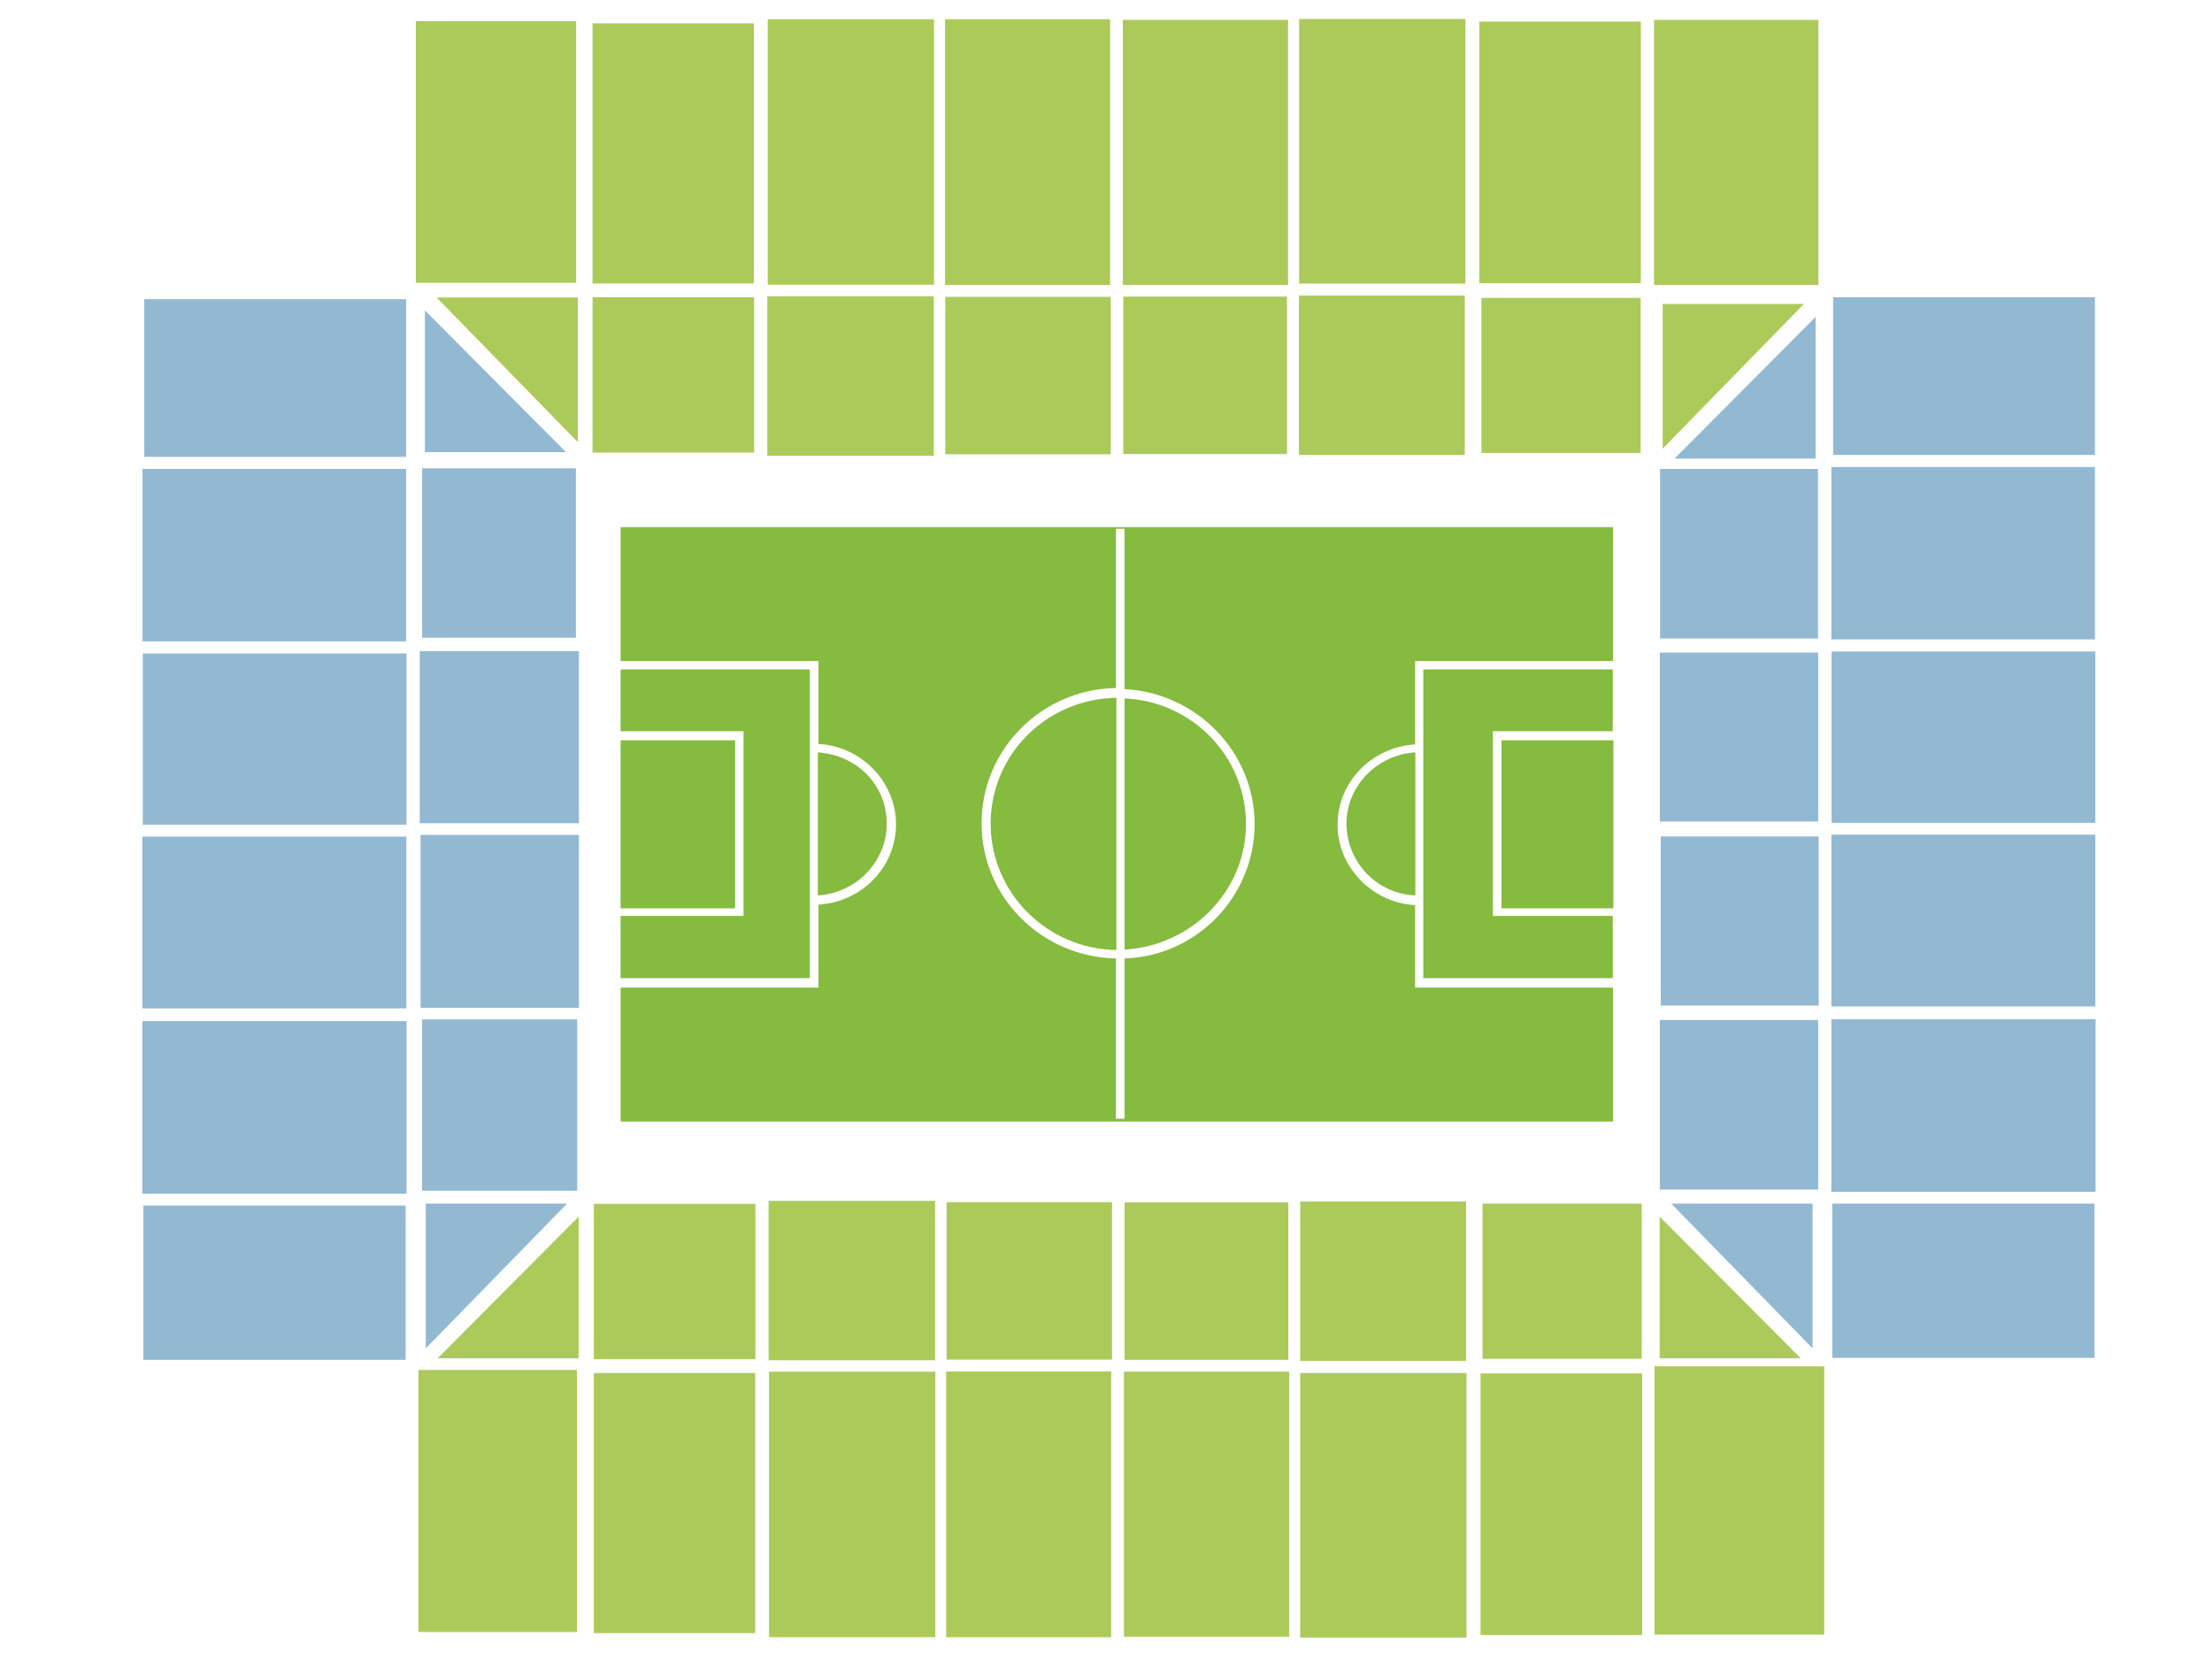 <?xml version="1.0" encoding="utf-8"?>
<!-- Generator: Adobe Illustrator 21.0.0, SVG Export Plug-In . SVG Version: 6.00 Build 0)  -->
<svg version="1.1" id="Laag_1" xmlns="http://www.w3.org/2000/svg" xmlns:xlink="http://www.w3.org/1999/xlink" x="0px" y="0px"
	 viewBox="0 0 1024 768" style="enable-background:new 0 0 1024 768;" xml:space="preserve">
<style type="text/css">
	.st0{fill:#ACCA5A;}
	.st1{fill:#93B8D2;}
	.st2{fill:#85BB3E;}
</style>
<g>
	<path class="st0" d="M844.5,632.5c0,41.6,0,82.4,0,124.2c-26.2,0-51.8,0-78.6,0c0-41.1,0-82.1,0-124.2
		C791.4,632.5,817.4,632.5,844.5,632.5z"/>
	<path class="st1" d="M847.8,386.4c41.3,0,81.3,0,122.2,0c0,26.6,0,52.4,0,79.5c-40.4,0-80.9,0-122.2,0
		C847.8,439.5,847.8,413.4,847.8,386.4z"/>
	<path class="st1" d="M847.8,296c0-26.5,0-52.6,0-79.8c40.7,0,80.9,0,122,0c0,26.7,0,52.7,0,79.8C929.4,296,889.4,296,847.8,296z"/>
	<path class="st1" d="M847.9,301.6c41,0,81.2,0,122.1,0c0,26.7,0,52.4,0,79.3c-40.8,0-80.9,0-122.1,0
		C847.9,354.6,847.9,328.3,847.9,301.6z"/>
	<path class="st1" d="M970.1,551.7c-41,0-81.2,0-122.3,0c0-26.7,0-52.7,0-79.9c40.7,0,81.1,0,122.3,0
		C970.1,498.4,970.1,524.1,970.1,551.7z"/>
	<path class="st0" d="M437.5,8.9c26.1,0,50.8,0,76.4,0c0,41.1,0,81.7,0,123c-25.3,0-50.3,0-76.4,0C437.5,91.2,437.5,50.7,437.5,8.9z
		"/>
	<path class="st0" d="M765.7,131.9c0-40.9,0-81.5,0-122.7c25.6,0,50.2,0,76.1,0c0,40.8,0,81.3,0,122.7
		C816.7,131.9,791.5,131.9,765.7,131.9z"/>
	<path class="st0" d="M432.4,131.8c-26.2,0-51.2,0-77,0c0-41,0-81.5,0-122.9c25.9,0,51.1,0,77,0C432.4,49.9,432.4,90.2,432.4,131.8z
		"/>
	<path class="st0" d="M596.3,131.9c-25.6,0-50.6,0-76.5,0c0-40.7,0-81.3,0-122.7c25.2,0,50.2,0,76.5,0
		C596.3,50.2,596.3,90.7,596.3,131.9z"/>
	<path class="st1" d="M969.8,210.6c-40.7,0-80.5,0-121.2,0c0-24.6,0-48.4,0-73c40.5,0,80.3,0,121.2,0
		C969.8,161.6,969.8,185.4,969.8,210.6z"/>
	<path class="st0" d="M684.8,10c25.5,0,49.8,0,74.8,0c0,40.5,0,80.4,0,121.1c-24.6,0-49.2,0-74.8,0C684.8,91,684.8,50.9,684.8,10z"
		/>
	<path class="st0" d="M601.4,131.3c0-40.9,0-81.5,0-122.5c25.9,0,51,0,77,0c0,40.9,0,81.2,0,122.5
		C652.7,131.3,627.5,131.3,601.4,131.3z"/>
	<path class="st0" d="M266.7,130.9c-27.5,0-50.2,0-74.2,0c0-41.4,0-80.8,0-121.1c24.6,0,48.9,0,74.2,0
		C266.7,50.7,266.7,91.7,266.7,130.9z"/>
	<path class="st1" d="M848.2,628.6c0-23.9,0-47.2,0-71.4c40.9,0,81,0,121.4,0c0,24.2,0,47.4,0,71.4
		C929,628.6,889.5,628.6,848.2,628.6z"/>
	<path class="st0" d="M274.3,10.8c25.2,0,49.4,0,74.7,0c0,39.5,0,79.6,0,120.4c-24.7,0-49.2,0-74.7,0
		C274.3,91.3,274.3,51.5,274.3,10.8z"/>
	<path class="st0" d="M193.7,755.5c0-40.6,0-80.5,0-121.3c23.9,0,48.1,0,73.4,0c0,40.1,0,80.2,0,121.3
		C243,755.5,219.2,755.5,193.7,755.5z"/>
	<path class="st1" d="M841.6,295.6c-24.4,0-48.3,0-73.1,0c0-26.3,0-52,0-78.5c24.3,0,48.2,0,73.1,0
		C841.6,242.8,841.6,268.5,841.6,295.6z"/>
	<path class="st1" d="M768.4,472.2c24.7,0,48.5,0,73.3,0c0,26.1,0,52,0,78.5c-24.6,0-48.7,0-73.3,0
		C768.4,524.2,768.4,498.6,768.4,472.2z"/>
	<path class="st1" d="M768.4,302.1c24.5,0,48.4,0,73.3,0c0,25.9,0,51.6,0,78.2c-24.1,0-48.2,0-73.3,0
		C768.4,354.4,768.4,329,768.4,302.1z"/>
	<path class="st1" d="M768.8,387.2c24.5,0,48.3,0,73.1,0c0,26.1,0,51.8,0,78.3c-24.1,0-48,0-73.1,0
		C768.8,439.9,768.8,414.3,768.8,387.2z"/>
	<path class="st0" d="M355.2,211c0-25.2,0-49.1,0-73.8c25.9,0,51.1,0,77.1,0c0,24.8,0,48.9,0,73.8C406.6,211,381.3,211,355.2,211z"
		/>
	<path class="st1" d="M195.4,295.2c0-26.4,0-52.1,0-78.4c23.9,0,47,0,71.2,0c0,25.9,0,51.6,0,78.4
		C243.5,295.2,220.1,295.2,195.4,295.2z"/>
	<path class="st1" d="M268,466.6c-24.6,0-48.5,0-73.3,0c0-26.5,0-52.9,0-80.1c24.3,0,48.4,0,73.3,0C268,412.9,268,439,268,466.6z"/>
	<path class="st1" d="M194.3,381.1c0-27,0-52.9,0-79.7c24.6,0,48.7,0,73.7,0c0,26.5,0,52.7,0,79.7
		C243.6,381.1,219.4,381.1,194.3,381.1z"/>
	<path class="st1" d="M195.4,551.2c0-27,0-52.7,0-79.3c24.1,0,47.5,0,71.8,0c0,26.4,0,52.4,0,79.3
		C243.3,551.2,219.9,551.2,195.4,551.2z"/>
	<path class="st0" d="M514.2,137.4c0,24.8,0,48.4,0,72.9c-25.4,0-50.4,0-76.6,0c0-23.6,0-47.7,0-72.9
		C463.2,137.4,488.1,137.4,514.2,137.4z"/>
	<path class="st0" d="M274.3,137.6c24.7,0,49.4,0,74.8,0c0,24.1,0,47.5,0,71.9c-24.8,0-49.3,0-74.8,0
		C274.3,185.7,274.3,162.2,274.3,137.6z"/>
	<path class="st0" d="M685.8,137.9c24.5,0,48.8,0,73.7,0c0,24.1,0,47.5,0,71.8c-24.4,0-48.2,0-73.7,0
		C685.8,186.3,685.8,162.5,685.8,137.9z"/>
	<path class="st0" d="M601.3,136.8c26.3,0,51,0,76.8,0c0,24.4,0,48.6,0,73.8c-25.3,0-50.6,0-76.8,0
		C601.3,186.2,601.3,162.1,601.3,136.8z"/>
	<path class="st0" d="M520,137.3c25.3,0,50,0,75.8,0c0,24.3,0,48.1,0,72.9c-25.1,0-50.1,0-75.8,0C520,186.1,520,161.9,520,137.3z"/>
	<path class="st0" d="M267.5,204.7c-22.3-22.9-43.9-45-65.4-67c20.6,0,42.5,0,65.4,0C267.5,159.9,267.5,182,267.5,204.7z"/>
	<path class="st1" d="M196.7,143.7c21.6,21.7,43,43.2,65.3,65.6c-21.8,0-43.1,0-65.3,0C196.7,187.8,196.7,166,196.7,143.7z"/>
</g>
<path class="st1" d="M839.1,624.2c-22.3-22.9-43.9-45-65.4-67c20.6,0,42.5,0,65.4,0C839.1,579.4,839.1,601.5,839.1,624.2z"/>
<path class="st0" d="M768.3,563.2c21.6,21.7,43,43.2,65.3,65.6c-21.8,0-43.1,0-65.3,0C768.3,607.3,768.3,585.5,768.3,563.2z"/>
<path class="st0" d="M769.7,207.7c22.3-22.9,43.9-45,65.4-67c-20.6,0-42.5,0-65.4,0C769.7,162.9,769.7,185,769.7,207.7z"/>
<path class="st1" d="M840.5,146.7c-21.6,21.7-43,43.2-65.3,65.6c21.8,0,43.1,0,65.3,0C840.5,190.8,840.5,169.1,840.5,146.7z"/>
<path class="st1" d="M197.1,624.2c22.3-22.9,43.9-45,65.4-67c-20.6,0-42.5,0-65.4,0C197.1,579.4,197.1,601.5,197.1,624.2z"/>
<path class="st0" d="M267.9,563.2c-21.6,21.7-43,43.2-65.3,65.6c21.8,0,43.1,0,65.3,0C267.9,607.3,267.9,585.5,267.9,563.2z"/>
<path class="st1" d="M65.9,387.3c41.3,0,81.3,0,122.2,0c0,26.6,0,52.4,0,79.5c-40.4,0-80.9,0-122.2,0
	C65.9,440.4,65.9,414.3,65.9,387.3z"/>
<path class="st1" d="M66,296.9c0-26.5,0-52.6,0-79.8c40.7,0,80.9,0,122,0c0,26.7,0,52.7,0,79.8C147.5,296.9,107.6,296.9,66,296.9z"
	/>
<path class="st1" d="M66.1,302.5c41,0,81.2,0,122.1,0c0,26.7,0,52.4,0,79.3c-40.8,0-80.9,0-122.1,0
	C66.1,355.5,66.1,329.2,66.1,302.5z"/>
<path class="st1" d="M188.2,552.6c-41,0-81.2,0-122.3,0c0-26.7,0-52.7,0-79.9c40.7,0,81.1,0,122.3,0
	C188.2,499.3,188.2,525,188.2,552.6z"/>
<path class="st1" d="M188,211.5c-40.7,0-80.5,0-121.2,0c0-24.6,0-48.4,0-73c40.5,0,80.3,0,121.2,0C188,162.5,188,186.3,188,211.5z"
	/>
<path class="st1" d="M66.4,629.5c0-23.9,0-47.2,0-71.4c40.9,0,81,0,121.4,0c0,24.2,0,47.4,0,71.4
	C147.2,629.5,107.7,629.5,66.4,629.5z"/>
<path class="st0" d="M438,757.9c26.1,0,50.8,0,76.4,0c0-41.1,0-81.7,0-123c-25.3,0-50.3,0-76.4,0C438,675.6,438,716.2,438,757.9z"/>
<path class="st0" d="M433,635c-26.2,0-51.2,0-77,0c0,41,0,81.5,0,122.9c25.9,0,51.1,0,77,0C433,716.9,433,676.7,433,635z"/>
<path class="st0" d="M596.8,635c-25.6,0-50.6,0-76.5,0c0,40.7,0,81.3,0,122.7c25.2,0,50.2,0,76.5,0
	C596.8,716.6,596.8,676.1,596.8,635z"/>
<path class="st0" d="M685.4,756.9c25.5,0,49.8,0,74.8,0c0-40.5,0-80.4,0-121.1c-24.6,0-49.2,0-74.8,0
	C685.4,675.9,685.4,716,685.4,756.9z"/>
<path class="st0" d="M601.9,635.6c0,40.9,0,81.5,0,122.5c25.9,0,51,0,77,0c0-40.9,0-81.2,0-122.5C653.3,635.6,628,635.6,601.9,635.6
	z"/>
<path class="st0" d="M274.9,635.6c25.4,0,50,0,74.7,0c0,40.8,0,80.9,0,120.4c-25.2,0-49.5,0-74.7,0
	C274.9,715.3,274.9,675.5,274.9,635.6z"/>
<path class="st0" d="M355.8,555.9c0,25.2,0,49.1,0,73.8c25.9,0,51.1,0,77.1,0c0-24.8,0-48.9,0-73.8
	C407.1,555.9,381.8,555.9,355.8,555.9z"/>
<path class="st0" d="M514.8,629.4c0-24.8,0-48.4,0-72.9c-25.4,0-50.4,0-76.6,0c0,23.6,0,47.7,0,72.9
	C463.8,629.4,488.7,629.4,514.8,629.4z"/>
<path class="st0" d="M274.9,629.2c24.7,0,49.4,0,74.8,0c0-24.1,0-47.5,0-71.9c-24.8,0-49.3,0-74.8,0
	C274.9,581.1,274.9,604.6,274.9,629.2z"/>
<path class="st0" d="M686.3,629c24.5,0,48.8,0,73.7,0c0-24.1,0-47.5,0-71.8c-24.4,0-48.2,0-73.7,0
	C686.3,580.5,686.3,604.3,686.3,629z"/>
<path class="st0" d="M601.9,630c26.3,0,51,0,76.8,0c0-24.4,0-48.6,0-73.8c-25.3,0-50.6,0-76.8,0C601.9,580.6,601.9,604.8,601.9,630z
	"/>
<path class="st0" d="M520.6,629.5c25.3,0,50,0,75.8,0c0-24.3,0-48.1,0-72.9c-25.1,0-50.1,0-75.8,0
	C520.6,580.7,520.6,604.9,520.6,629.5z"/>
<g id="stage">
	<g>
		<rect x="287.3" y="342.7" class="st2" width="53" height="77.8"/>
		<polygon class="st2" points="374.9,309.9 287.3,309.9 287.3,338.5 344.2,338.5 344.2,424 287.3,424 287.3,452.8 374.9,452.8 		"/>
		<polygon class="st2" points="658.9,452.8 746.6,452.8 746.6,424 691.1,424 691.1,338.5 746.6,338.5 746.6,309.9 658.9,309.9 		"/>
		<rect x="695.1" y="342.7" class="st2" width="51.8" height="77.8"/>
		<path class="st2" d="M378.6,348.3v66.2c17.5-1,31.9-15.4,31.9-33.2C410.5,363.5,396.8,349.5,378.6,348.3z"/>
		<path class="st2" d="M655.2,414.5v-66.2c-17.5,1-31.9,15.4-31.9,33.2C623.6,399.4,637.5,413.8,655.2,414.5z"/>
		<path class="st2" d="M520.6,323.3v116.3c31-1.8,56.2-27,56.2-58.2C576.7,349.8,551.6,324.7,520.6,323.3z"/>
		<path class="st2" d="M458.6,381.3c0,31.9,26,58,58.2,58.5V323C484.2,323.6,458.6,349.5,458.6,381.3z"/>
		<path class="st2" d="M287.3,244v62h91.6v38.4c19.7,1,35.9,17.5,35.9,37.2s-15.7,35.9-35.9,37.2v38.4h-91.6v62h459.4v-62h-91.6V419
			c-19.7-1-35.9-17.5-35.9-37.2c0-19.7,15.7-35.9,35.9-37.2V306h91.6v-62H287.3L287.3,244z M520.6,443.7v74.2h-4v-74.2
			c-34.4-0.7-62.2-28.3-62.2-62.6c0-34.1,27.7-62,62.2-62.6v-73.7h4V319c33.5,1.8,60.2,29.2,60.2,62.6
			C580.7,415,554.1,442.6,520.6,443.7z"/>
	</g>
</g>
</svg>
